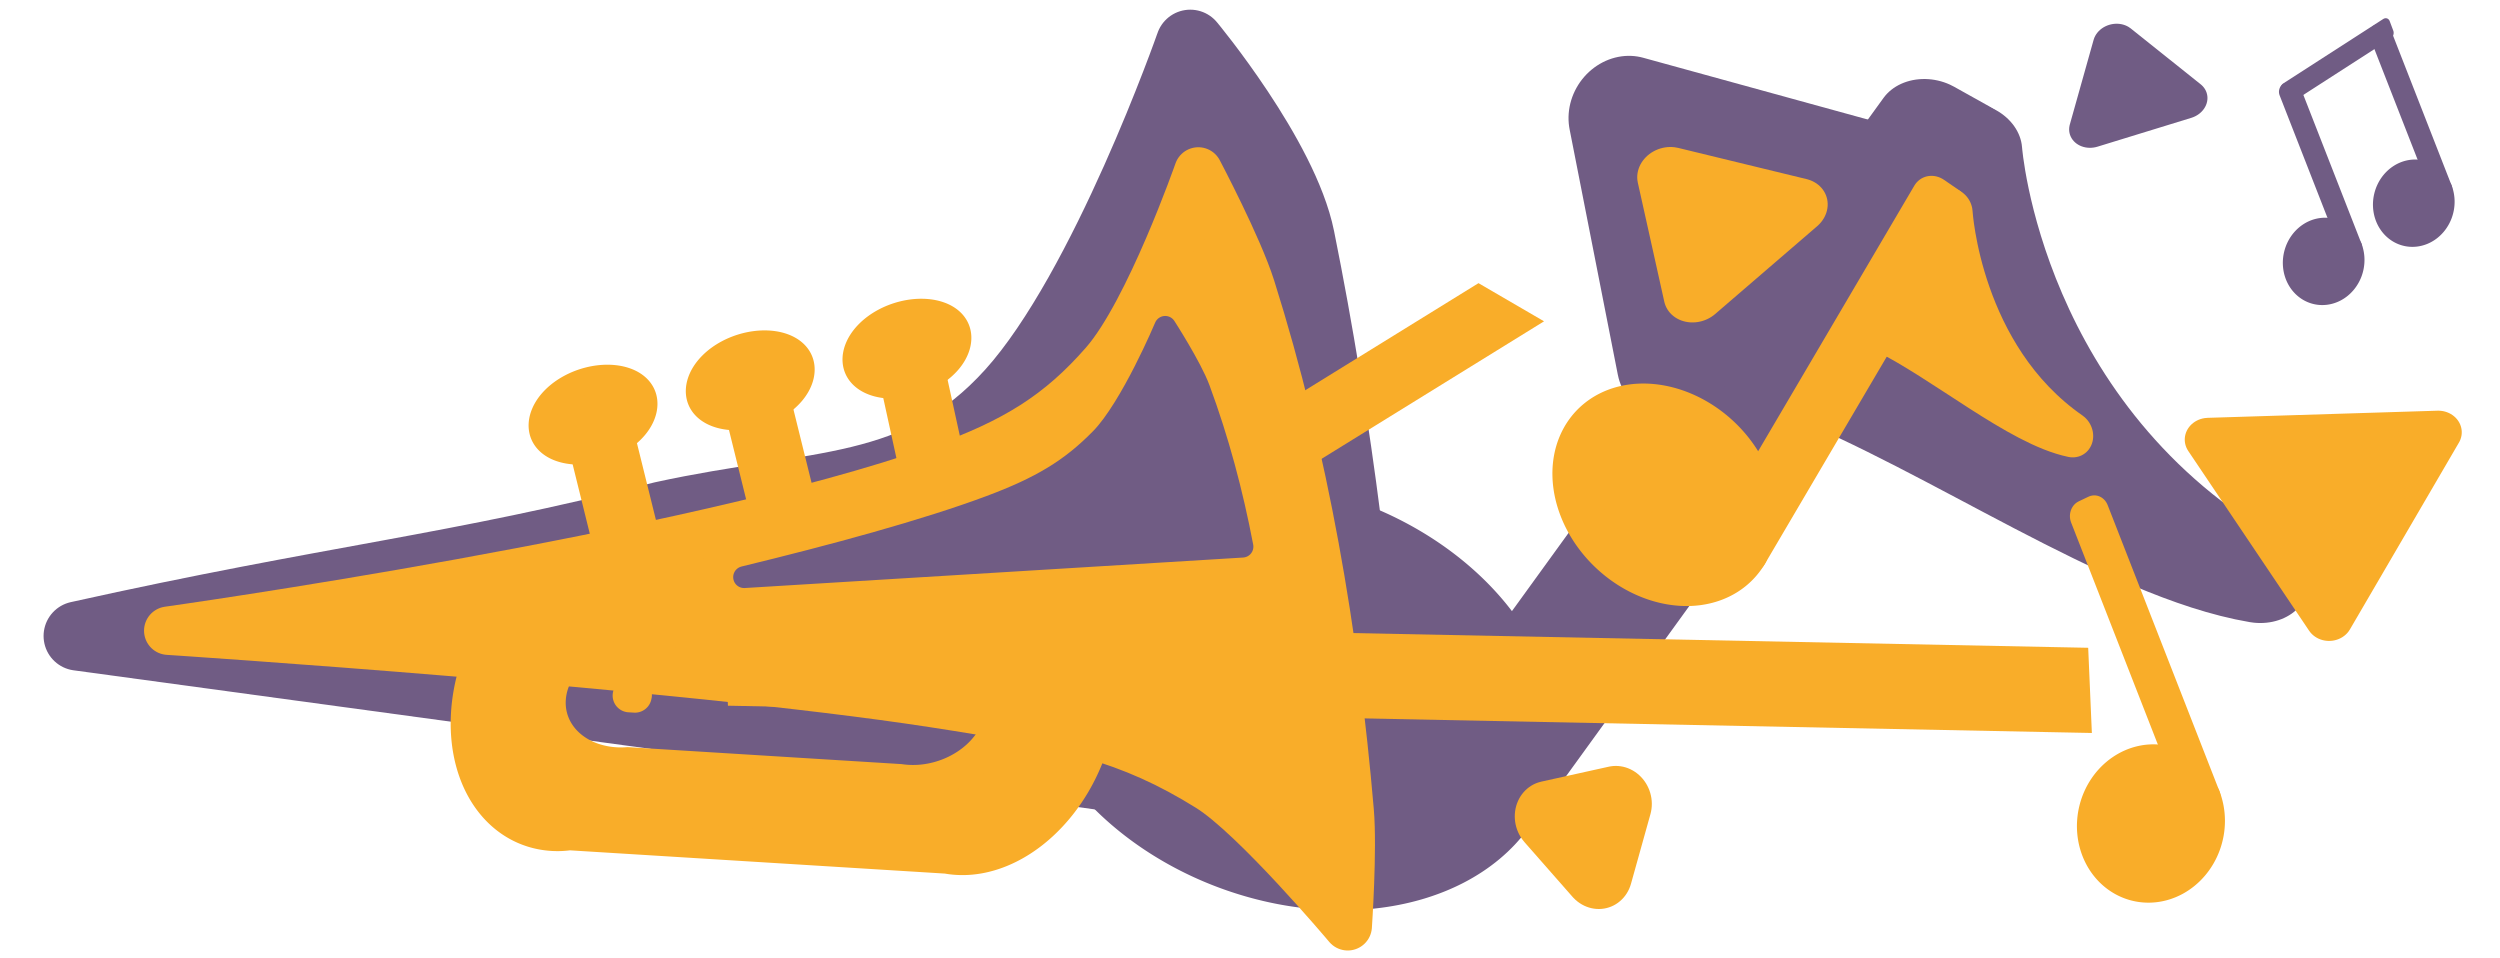 <?xml version="1.0" encoding="UTF-8" standalone="no"?>
<svg
   height="23"
   viewBox="0 -960 1200 460"
   width="60"
   version="1.1"
   id="svg19"
   sodipodi:docname="mainWJicon.svg"
   inkscape:export-filename="mainWJicon.svg"
   inkscape:export-xdpi="96"
   inkscape:export-ydpi="96"
   inkscape:version="1.2.2 (b0a8486, 2022-12-01)"
   xmlns:inkscape="http://www.inkscape.org/namespaces/inkscape"
   xmlns:sodipodi="http://sodipodi.sourceforge.net/DTD/sodipodi-0.dtd"
   xmlns="http://www.w3.org/2000/svg"
   xmlns:svg="http://www.w3.org/2000/svg">
  <defs
     id="defs23" />
  <sodipodi:namedview
     id="namedview21"
     pagecolor="#ffffff"
     bordercolor="#000000"
     borderopacity="0.25"
     inkscape:showpageshadow="2"
     inkscape:pageopacity="0.0"
     inkscape:pagecheckerboard="0"
     inkscape:deskcolor="#d1d1d1"
     showgrid="false"
     inkscape:zoom="12.690191"
     inkscape:cx="32.741825"
     inkscape:cy="13.277972"
     inkscape:window-width="1470"
     inkscape:window-height="835"
     inkscape:window-x="0"
     inkscape:window-y="37"
     inkscape:window-maximized="0"
     inkscape:current-layer="svg19" />
  <path
     id="path77547-0-3-7"
     style="fill:#705c84;fill-opacity:1;stroke:#705c84;stroke-width:33.264;stroke-linejoin:round;stroke-dasharray:none;stroke-opacity:1"
     d="m 571.325,-938.722 c 0,0 -40.993,117.274 -85.982,167.176 -44.867,49.767 -93.157,43.079 -167.361,59.28 -99.03,25.401 -158.476,30.407 -280.434,57.533 l 622.028,84.715 c -6.082,-93.441 -17.44,-185.97 -35.534,-275.785 -7.848,-38.955 -52.718,-92.919 -52.718,-92.919 z"
     clip-path="none"
     sodipodi:nodetypes="cccccsc" />
  <g
     id="g96733-6"
     transform="matrix(58.145,32.46,-34.036,47.007,-1030.155,-3187.837)"
     style="fill:#705c84;fill-opacity:1;stroke:#705c84;stroke-opacity:1"
     clip-path="none">
    <path
       style="fill:#705c84;fill-opacity:1;stroke:#705c84;stroke-width:0.749;stroke-linejoin:round;stroke-dasharray:none;stroke-opacity:1"
       id="path94400-8-60-2"
       sodipodi:type="arc"
       sodipodi:cx="42.91901"
       sodipodi:cy="24.857306"
       sodipodi:rx="1.5909058"
       sodipodi:ry="1.3492374"
       sodipodi:start="0"
       sodipodi:end="6.0688543"
       sodipodi:arc-type="slice"
       d="m 44.51,24.857 a 1.591,1.349 0 0 1 -1.506,1.347 1.591,1.349 0 0 1 -1.667,-1.203 1.591,1.349 0 0 1 1.327,-1.476 1.591,1.349 0 0 1 1.809,1.045 l -1.555,0.287 z" />
    <rect
       style="fill:#705c84;fill-opacity:1;stroke:#705c84;stroke-width:0.735;stroke-linejoin:round;stroke-dasharray:none;stroke-opacity:1"
       id="rect94402-3-0-4"
       width="0.286"
       height="6.76"
       x="44.231"
       y="18.104" />
    <path
       style="fill:#705c84;fill-opacity:1;stroke:#705c84;stroke-width:0.749;stroke-linejoin:round;stroke-dasharray:none;stroke-opacity:1"
       d="m 44.578,18.111 c 0,0 1.315,1.962 3.523,1.974 -0.836,0.358 -2.383,0.177 -3.523,0.35 z"
       id="path94533-8"
       sodipodi:nodetypes="cccc" />
  </g>
  <path
     sodipodi:type="star"
     style="fill:#705c84;fill-opacity:1;stroke:#705c84;stroke-width:1.039;stroke-linejoin:round;stroke-dasharray:none;stroke-opacity:1"
     id="path95261-86"
     inkscape:flatsided="true"
     sodipodi:sides="3"
     sodipodi:cx="13.361458"
     sodipodi:cy="7.8713541"
     sodipodi:r1="1.3129572"
     sodipodi:r2="0.93661189"
     sodipodi:arg1="0.71409069"
     sodipodi:arg2="1.7612882"
     inkscape:rounded="0"
     inkscape:randomized="0"
     d="M 14.354,8.731 12.121,8.301 13.61,6.582 Z"
     inkscape:transform-center-x="-8.8206055"
     inkscape:transform-center-y="22.034817"
     transform="matrix(-51.649,-3.512,7.116,-53.571,1459.214,-387.168)"
     clip-path="none" />
  <path
     id="rect79203-2"
     style="fill:#f9ad29;fill-opacity:1;stroke:#f9ad29;stroke-width:6.654;stroke-linejoin:round;stroke-dasharray:none;stroke-opacity:1"
     d="m 449.678,-785.738 -24.695,5.855 23.948,109.446 24.695,-5.855 z" />
  <rect
     style="fill:#f9ad29;fill-opacity:1;stroke:#f9ad29;stroke-width:6.728;stroke-linejoin:round;stroke-dasharray:none;stroke-opacity:1"
     id="rect79203-3-7"
     width="25.685"
     height="113.16"
     x="523.988"
     y="-669.32"
     transform="matrix(0.975,-0.222,0.24,0.971,0,0)" />
  <rect
     style="fill:#f9ad29;fill-opacity:1;stroke:#f9ad29;stroke-width:6.728;stroke-linejoin:round;stroke-dasharray:none;stroke-opacity:1"
     id="rect79203-3-4-5"
     width="25.685"
     height="113.16"
     x="447.167"
     y="-673.156"
     transform="matrix(0.975,-0.222,0.24,0.971,0,0)" />
  <path
     id="path77647-4"
     style="fill:#f9ad29;fill-opacity:1;stroke:#f9ad29;stroke-width:16.095;stroke-linejoin:round;stroke-dasharray:none;stroke-opacity:1"
     d="m 486.793,-681.631 a 51.488,69.233 23 0 0 -3.853,0.01 51.488,69.233 23 0 0 -3.069,0.292 l -183.635,-11.389 -0.002,0.015 a 51.583,69.106 22.412 0 0 -12.247,-0.072 51.583,69.106 22.412 0 0 -59.016,70.315 51.583,69.106 22.412 0 0 42.987,62.953 51.583,69.106 22.412 0 0 5.404,-0.411 l 181.131,11.234 a 51.488,69.233 23 0 0 15.348,-0.028 51.488,69.233 23 0 0 57.82,-72.291 51.488,69.233 23 0 0 -40.867,-60.627 z m -37.822,31.073 a 32.244,39.239 72.799 0 1 32.195,30.575 32.244,39.239 72.799 0 1 -38.173,34.971 32.244,39.239 72.799 0 1 -11.029,-0.201 l -130.694,-8.106 a 32.328,39.137 73.521 0 1 -3.857,0.126 32.328,39.137 73.521 0 1 -33.83,-31.759 32.328,39.137 73.521 0 1 39.125,-33.962 32.328,39.137 73.521 0 1 8.799,0.209 l 0.002,-0.015 132.499,8.218 a 32.244,39.239 72.799 0 1 2.187,-0.098 32.244,39.239 72.799 0 1 2.775,0.041 z m -144.103,24.101 -2.748,0.327 2.647,0.164 z" />
  <path
     style="fill:#f9ad29;fill-opacity:1;stroke:#f9ad29;stroke-width:13.387;stroke-linejoin:round;stroke-dasharray:none;stroke-opacity:1"
     id="path79427-9"
     sodipodi:type="arc"
     sodipodi:cx="-713.83899"
     sodipodi:cy="-452.83044"
     sodipodi:rx="16.626707"
     sodipodi:ry="24.700861"
     sodipodi:start="0"
     sodipodi:end="6.0688543"
     sodipodi:arc-type="slice"
     d="m -697.212,-452.83 a 16.627,24.701 0 0 1 -15.736,24.665 16.627,24.701 0 0 1 -17.422,-22.023 16.627,24.701 0 0 1 13.87,-27.024 16.627,24.701 0 0 1 18.907,19.129 l -16.246,5.254 z"
     transform="matrix(0.015,1,-0.985,0.174,0,0)" />
  <path
     style="fill:#f9ad29;fill-opacity:1;stroke:#f9ad29;stroke-width:13.387;stroke-linejoin:round;stroke-dasharray:none;stroke-opacity:1"
     id="path79427-4-7"
     sodipodi:type="arc"
     sodipodi:cx="-711.93903"
     sodipodi:cy="-376.43961"
     sodipodi:rx="16.626707"
     sodipodi:ry="24.700861"
     sodipodi:start="0"
     sodipodi:end="6.0688543"
     sodipodi:arc-type="slice"
     d="m -695.312,-376.44 a 16.627,24.701 0 0 1 -15.736,24.665 16.627,24.701 0 0 1 -17.422,-22.023 16.627,24.701 0 0 1 13.87,-27.024 16.627,24.701 0 0 1 18.907,19.129 l -16.246,5.254 z"
     transform="matrix(0.015,1,-0.985,0.174,0,0)" />
  <path
     style="fill:#f9ad29;fill-opacity:1;stroke:#f9ad29;stroke-width:13.387;stroke-linejoin:round;stroke-dasharray:none;stroke-opacity:1"
     id="path79427-4-4-2"
     sodipodi:type="arc"
     sodipodi:cx="-708.80554"
     sodipodi:cy="-299.78552"
     sodipodi:rx="16.626707"
     sodipodi:ry="24.700861"
     sodipodi:start="0"
     sodipodi:end="6.0688543"
     sodipodi:arc-type="slice"
     d="m -692.179,-299.786 a 16.627,24.701 0 0 1 -15.736,24.665 16.627,24.701 0 0 1 -17.422,-22.023 16.627,24.701 0 0 1 13.87,-27.024 16.627,24.701 0 0 1 18.907,19.129 l -16.246,5.254 z"
     transform="matrix(0.015,1,-0.985,0.174,0,0)" />
  <rect
     style="fill:#f9ad29;fill-opacity:1;stroke:none;stroke-width:50.812;stroke-linejoin:round;stroke-dasharray:none;stroke-opacity:1"
     id="rect97535"
     width="40.934"
     height="654.68"
     x="-670.358"
     y="-1031.157"
     transform="matrix(0.043,0.999,-1,-0.02,0,0)"
     clip-path="none" />
  <rect
     style="fill:#230543;fill-opacity:1;stroke:#705c84;stroke-width:5.19;stroke-linejoin:round;stroke-dasharray:none;stroke-opacity:1"
     id="rect97535-5"
     width="4.899"
     height="57.058"
     x="-181.123"
     y="-1437.126"
     transform="matrix(0.352,0.936,-0.841,0.542,0,0)"
     clip-path="none" />
  <rect
     style="fill:#f9ad29;fill-opacity:1;stroke:none;stroke-width:34.468;stroke-linejoin:round;stroke-dasharray:none;stroke-opacity:1"
     id="rect97535-5-0"
     width="36.415"
     height="338.65"
     x="-371.672"
     y="-1211.282"
     transform="matrix(0.864,0.503,-0.851,0.526,0,0)"
     clip-path="none" />
  <path
     style="fill:#f9ad29;fill-opacity:1;stroke:#f9ad29;stroke-width:23.238;stroke-linejoin:round;stroke-dasharray:none;stroke-opacity:1"
     d="m 580.288,-582.06 c 22.253,13.861 66.622,66.677 66.622,66.677 0,0 2.517,-36.741 0.938,-55.231 -7.223,-84.568 -21.697,-169.994 -47.324,-251.231 -6.187,-19.614 -25.331,-55.86 -25.331,-55.86 0,0 -23.539,67.336 -45.049,92.028 -21.452,24.625 -43.035,38.071 -79.454,51.002 -119.156,42.308 -369.933,77.41 -369.933,77.41 0,0 245.034,16.014 367.085,34.779 63.839,9.815 94.519,16.801 132.447,40.426 z"
     id="path77547-4"
     sodipodi:nodetypes="scaacascss"
     clip-path="none" />
  <path
     id="path77547-0-3"
     style="fill:#705c84;fill-opacity:1;stroke:#705c84;stroke-width:10.482;stroke-linejoin:round;stroke-dasharray:none;stroke-opacity:1"
     d="m 559.296,-803.102 c 0,0 -16.273,38.768 -30.808,53.647 -14.496,14.839 -28.976,23.45 -53.321,32.539 -31.069,11.598 -75.416,23.591 -117.997,33.938 l 239.215,-14.633 c -4.91,-25.768 -11.67,-51.162 -20.746,-75.646 -3.937,-10.62 -16.342,-29.844 -16.342,-29.844 z"
     clip-path="none" />
  <g
     id="g96721-6"
     transform="matrix(16.914,-8.052,7.304,18.695,463.879,-642.849)"
     style="fill:#f9ad29;fill-opacity:1;stroke:#f9ad29;stroke-opacity:1"
     clip-path="none">
    <path
       style="fill:#f9ad29;fill-opacity:1;stroke:#f9ad29;stroke-width:0.772;stroke-linejoin:round;stroke-dasharray:none;stroke-opacity:1"
       id="path94400-6"
       sodipodi:type="arc"
       sodipodi:cx="26.822189"
       sodipodi:cy="15.732291"
       sodipodi:rx="1.5559835"
       sodipodi:ry="1.4665335"
       sodipodi:start="0"
       sodipodi:end="6.0688543"
       sodipodi:arc-type="slice"
       d="m 28.378,15.732 a 1.556,1.467 0 0 1 -1.473,1.464 1.556,1.467 0 0 1 -1.63,-1.308 1.556,1.467 0 0 1 1.298,-1.604 1.556,1.467 0 0 1 1.769,1.136 l -1.52,0.312 z" />
    <rect
       style="fill:#f9ad29;fill-opacity:1;stroke:#f9ad29;stroke-width:0.758;stroke-linejoin:round;stroke-dasharray:none;stroke-opacity:1"
       id="rect94402-8"
       width="0.279"
       height="7.348"
       x="28.105"
       y="8.392" />
  </g>
  <g
     id="g96721-6-7"
     transform="matrix(9.331,-4.442,4.03,10.313,801.683,-877.629)"
     style="fill:#705c84;fill-opacity:1;stroke:#705c84;stroke-opacity:1"
     clip-path="none">
    <path
       style="fill:#705c84;fill-opacity:1;stroke:#705c84;stroke-width:0.772;stroke-linejoin:round;stroke-dasharray:none;stroke-opacity:1"
       id="path94400-6-4"
       sodipodi:type="arc"
       sodipodi:cx="26.822189"
       sodipodi:cy="15.732291"
       sodipodi:rx="1.5559835"
       sodipodi:ry="1.4665335"
       sodipodi:start="0"
       sodipodi:end="6.0688543"
       sodipodi:arc-type="slice"
       d="m 28.378,15.732 a 1.556,1.467 0 0 1 -1.473,1.464 1.556,1.467 0 0 1 -1.63,-1.308 1.556,1.467 0 0 1 1.298,-1.604 1.556,1.467 0 0 1 1.769,1.136 l -1.52,0.312 z" />
    <rect
       style="fill:#705c84;fill-opacity:1;stroke:#705c84;stroke-width:0.758;stroke-linejoin:round;stroke-dasharray:none;stroke-opacity:1"
       id="rect94402-8-6"
       width="0.279"
       height="7.348"
       x="28.105"
       y="8.392" />
  </g>
  <g
     id="g96721-6-7-4"
     transform="matrix(9.331,-4.442,4.03,10.313,844.942,-905.567)"
     style="fill:#705c84;fill-opacity:1;stroke:#705c84;stroke-opacity:1"
     clip-path="none">
    <path
       style="fill:#705c84;fill-opacity:1;stroke:#705c84;stroke-width:0.772;stroke-linejoin:round;stroke-dasharray:none;stroke-opacity:1"
       id="path94400-6-4-4"
       sodipodi:type="arc"
       sodipodi:cx="26.822189"
       sodipodi:cy="15.732291"
       sodipodi:rx="1.5559835"
       sodipodi:ry="1.4665335"
       sodipodi:start="0"
       sodipodi:end="6.0688543"
       sodipodi:arc-type="slice"
       d="m 28.378,15.732 a 1.556,1.467 0 0 1 -1.473,1.464 1.556,1.467 0 0 1 -1.63,-1.308 1.556,1.467 0 0 1 1.298,-1.604 1.556,1.467 0 0 1 1.769,1.136 l -1.52,0.312 z" />
    <rect
       style="fill:#705c84;fill-opacity:1;stroke:#705c84;stroke-width:0.758;stroke-linejoin:round;stroke-dasharray:none;stroke-opacity:1"
       id="rect94402-8-6-8"
       width="0.279"
       height="7.348"
       x="28.105"
       y="8.392" />
  </g>
  <g
     id="g96733"
     transform="matrix(24.443,16.798,-14.308,24.327,105.767,-2048.142)"
     style="fill:#f9ad29;fill-opacity:1;stroke:#f9ad29;stroke-opacity:1"
     clip-path="none">
    <path
       style="fill:#f9ad29;fill-opacity:1;stroke:#f9ad29;stroke-width:0.749;stroke-linejoin:round;stroke-dasharray:none;stroke-opacity:1"
       id="path94400-8-60"
       sodipodi:type="arc"
       sodipodi:cx="42.91901"
       sodipodi:cy="24.857306"
       sodipodi:rx="1.5909058"
       sodipodi:ry="1.3492374"
       sodipodi:start="0"
       sodipodi:end="6.0688543"
       sodipodi:arc-type="slice"
       d="m 44.51,24.857 a 1.591,1.349 0 0 1 -1.506,1.347 1.591,1.349 0 0 1 -1.667,-1.203 1.591,1.349 0 0 1 1.327,-1.476 1.591,1.349 0 0 1 1.809,1.045 l -1.555,0.287 z" />
    <rect
       style="fill:#f9ad29;fill-opacity:1;stroke:#f9ad29;stroke-width:0.735;stroke-linejoin:round;stroke-dasharray:none;stroke-opacity:1"
       id="rect94402-3-0"
       width="0.286"
       height="6.76"
       x="44.231"
       y="18.104" />
    <path
       style="fill:#f9ad29;fill-opacity:1;stroke:#f9ad29;stroke-width:0.749;stroke-linejoin:round;stroke-dasharray:none;stroke-opacity:1"
       d="m 44.578,18.111 c 0,0 1.315,1.962 3.523,1.974 -0.836,0.358 -2.383,0.177 -3.523,0.35 z"
       id="path94533"
       sodipodi:nodetypes="cccc" />
  </g>
  <path
     sodipodi:type="star"
     style="fill:#f9ad29;fill-opacity:1;stroke:#f9ad29;stroke-width:1.039;stroke-linejoin:round;stroke-dasharray:none;stroke-opacity:1"
     id="path95261"
     inkscape:flatsided="true"
     sodipodi:sides="3"
     sodipodi:cx="13.361458"
     sodipodi:cy="7.8713541"
     sodipodi:r1="1.3129572"
     sodipodi:r2="0.93661189"
     sodipodi:arg1="0.71409069"
     sodipodi:arg2="1.7612882"
     inkscape:rounded="0"
     inkscape:randomized="0"
     d="M 14.354,8.731 12.121,8.301 13.61,6.582 Z"
     inkscape:transform-center-x="-4.8447817"
     inkscape:transform-center-y="10.694213"
     transform="matrix(-28.369,-1.704,3.909,-26,1173.825,-624.444)"
     clip-path="none" />
  <path
     sodipodi:type="star"
     style="fill:#705c84;fill-opacity:1;stroke:#705c84;stroke-width:1.039;stroke-linejoin:round;stroke-dasharray:none;stroke-opacity:1"
     id="path95261-8"
     inkscape:flatsided="true"
     sodipodi:sides="3"
     sodipodi:cx="13.361458"
     sodipodi:cy="7.8713541"
     sodipodi:r1="1.3129572"
     sodipodi:r2="0.93661189"
     sodipodi:arg1="0.71409069"
     sodipodi:arg2="1.7612882"
     inkscape:rounded="0"
     inkscape:randomized="0"
     d="M 14.354,8.731 12.121,8.301 13.61,6.582 Z"
     inkscape:transform-center-x="-1.6604182"
     inkscape:transform-center-y="-5.9865978"
     transform="matrix(18.375,-9.215,9.268,15.676,704.218,-916.929)"
     clip-path="none" />
  <path
     sodipodi:type="star"
     style="fill:#f9ad29;fill-opacity:1;stroke:#f9ad29;stroke-width:1.039;stroke-linejoin:round;stroke-dasharray:none;stroke-opacity:1"
     id="path95263"
     inkscape:flatsided="true"
     sodipodi:sides="3"
     sodipodi:cx="20.439062"
     sodipodi:cy="5.2916665"
     sodipodi:r1="2.928401"
     sodipodi:r2="1.4642005"
     sodipodi:arg1="-0.32175055"
     sodipodi:arg2="0.725447"
     inkscape:rounded="0"
     inkscape:randomized="0"
     d="M 23.217,4.366 19.852,8.161 18.248,3.349 Z"
     inkscape:transform-center-x="1.0800101"
     inkscape:transform-center-y="-0.49760071"
     transform="matrix(-6.268,19.216,-20.843,-5.693,1354.519,-1084.048)"
     clip-path="none" />
  <path
     sodipodi:type="star"
     style="fill:#f9ad29;fill-opacity:1;stroke:#f9ad29;stroke-width:0.77;stroke-linejoin:round;stroke-dasharray:none;stroke-opacity:1"
     id="path95265"
     inkscape:flatsided="true"
     sodipodi:sides="3"
     sodipodi:cx="15.411979"
     sodipodi:cy="11.377083"
     sodipodi:r1="0.44371971"
     sodipodi:r2="0.22185986"
     sodipodi:arg1="-0.46364761"
     sodipodi:arg2="0.58354994"
     inkscape:rounded="0"
     inkscape:randomized="0"
     d="m 15.809,11.179 -0.423,0.641 -0.344,-0.687 z"
     inkscape:transform-center-x="4.0799806"
     inkscape:transform-center-y="-0.98893467"
     transform="matrix(41.453,-12.002,12.798,44.202,-22.226,-879.118)"
     clip-path="none" />
</svg>
